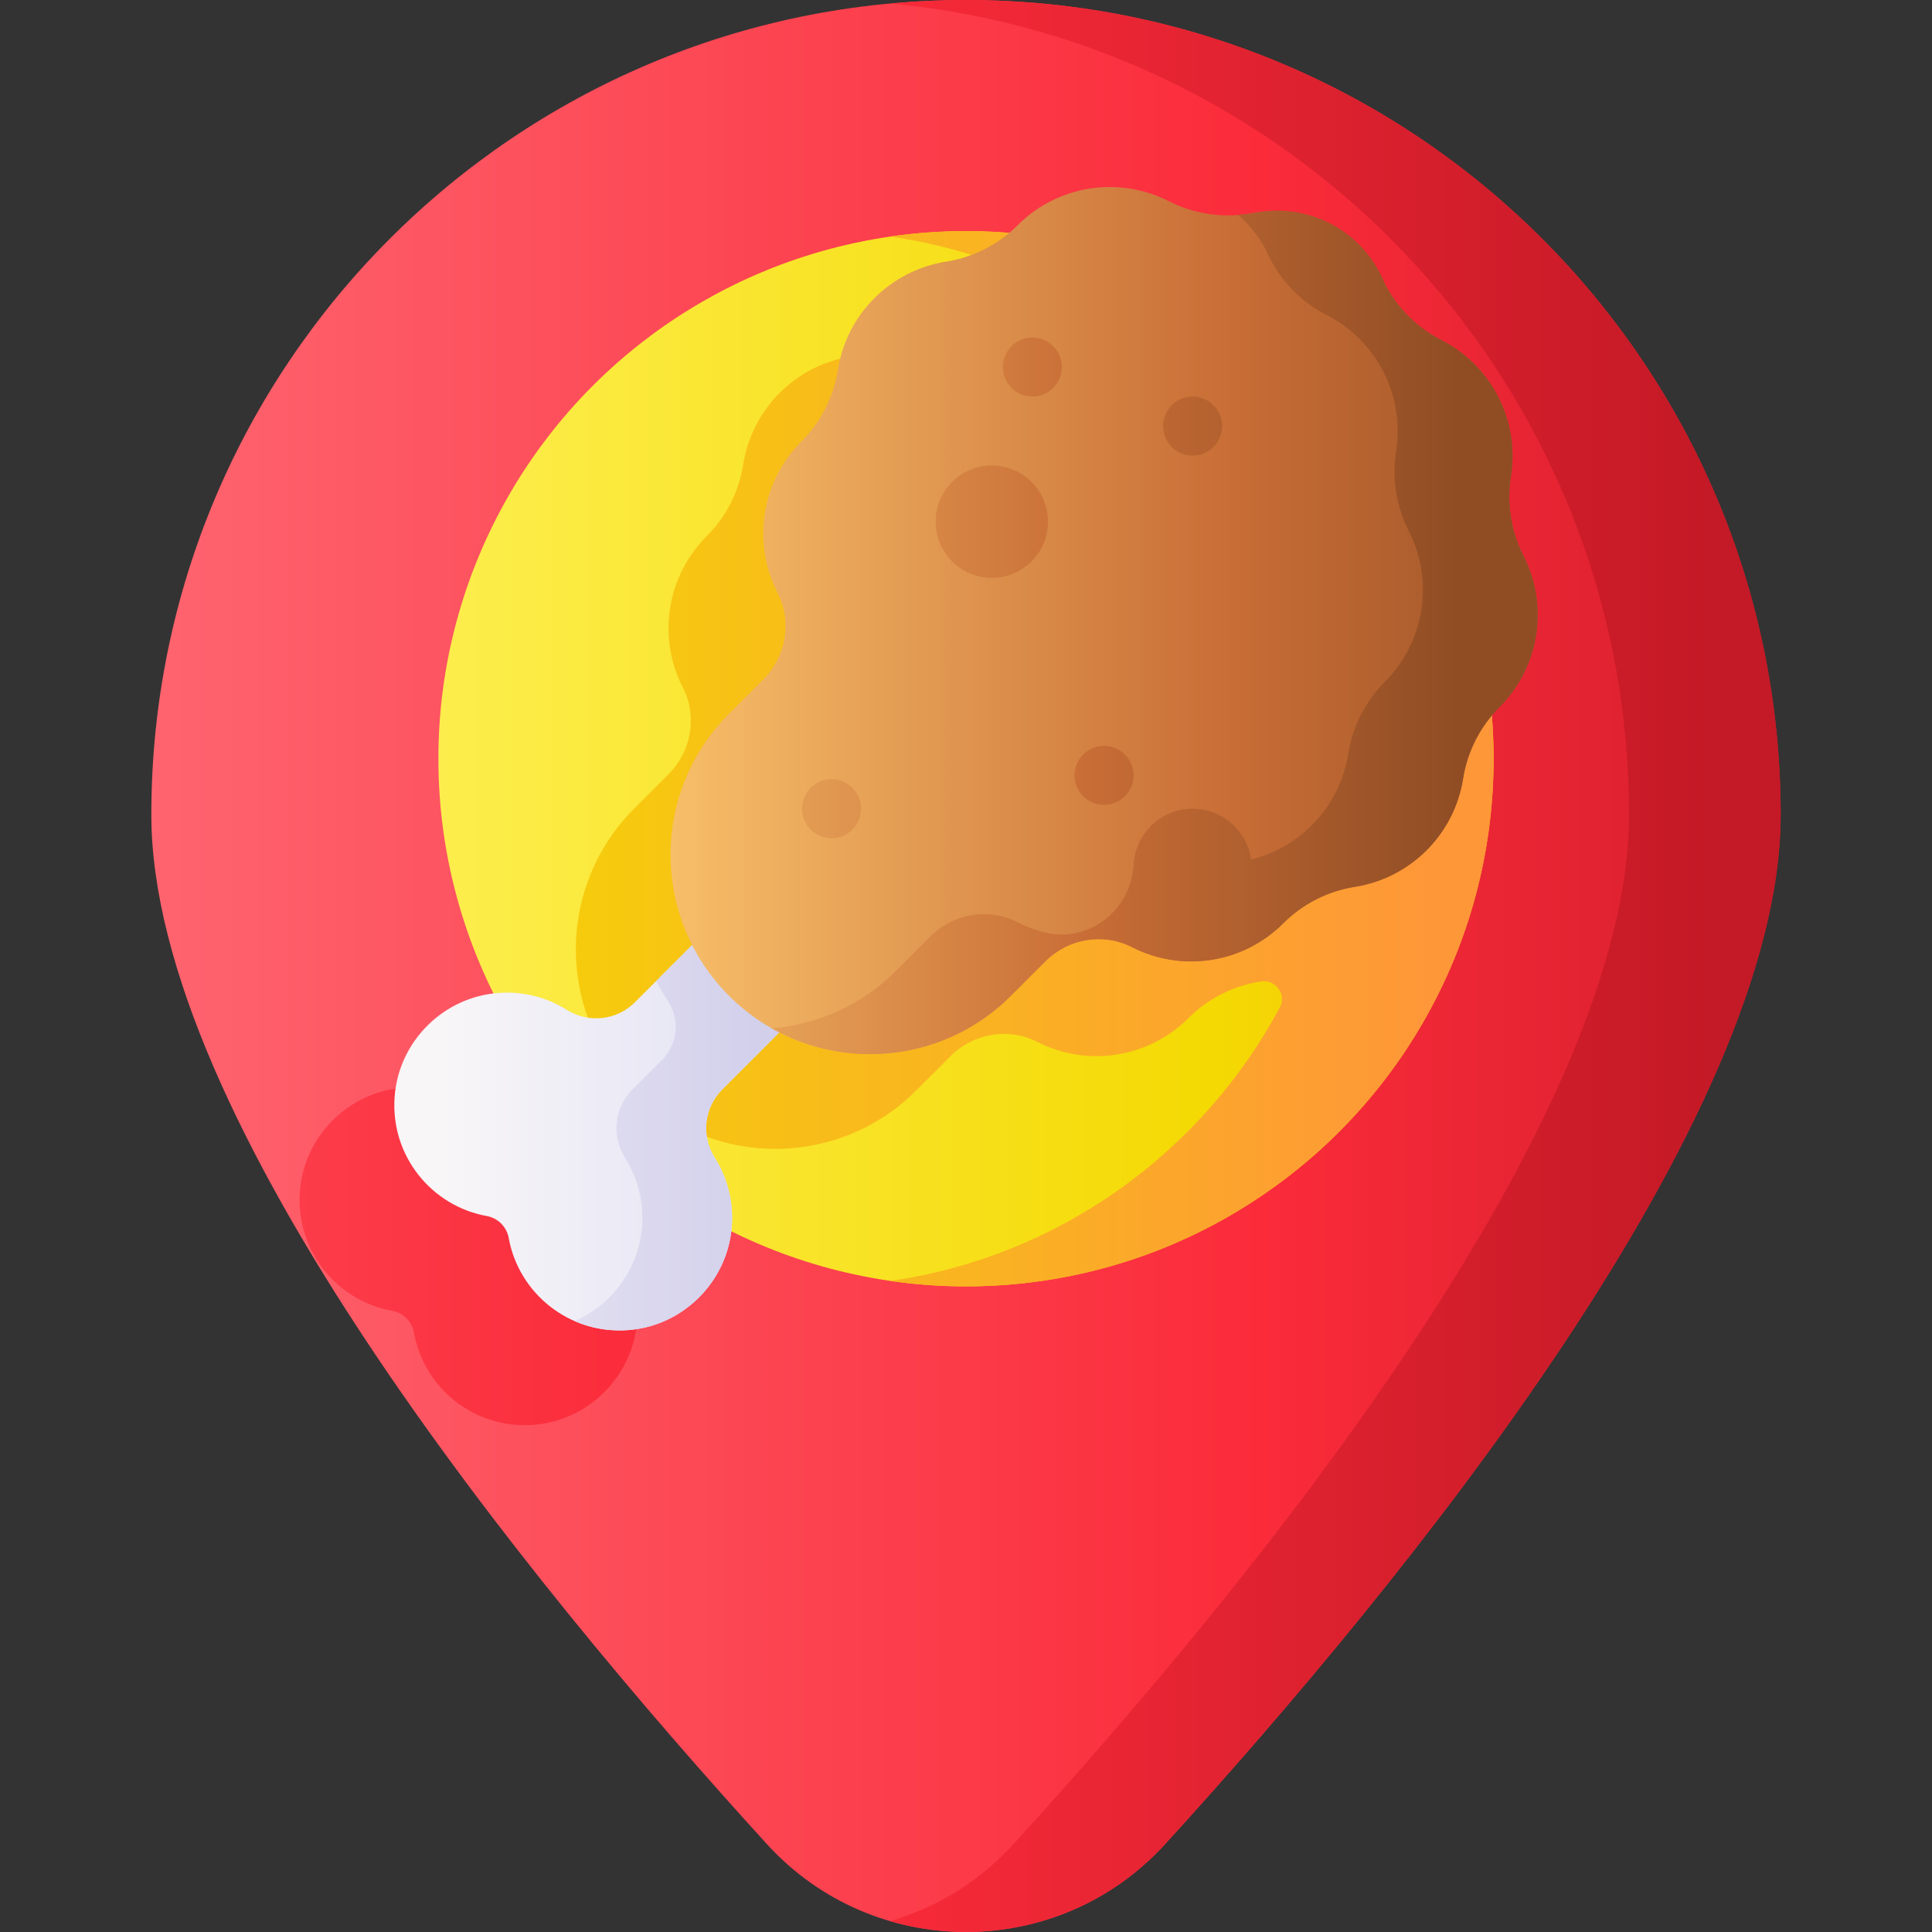 <svg id="Capa_1" enable-background="new 0 0 510 510" height="512" viewBox="0 0 510 510" width="512" xmlns="http://www.w3.org/2000/svg" xmlns:xlink="http://www.w3.org/1999/xlink"><rect x="0" y="0" width="510" height="510" fill="#333333" stroke="none"/><linearGradient id="lg1"><stop offset="0" stop-color="#fe646f"/><stop offset=".593" stop-color="#fb2b3a"/><stop offset="1" stop-color="#c41926"/></linearGradient><linearGradient id="SVGID_1_" gradientUnits="userSpaceOnUse" x1="39.948" x2="534.001" xlink:href="#lg1" y1="255" y2="255"/><linearGradient id="SVGID_2_" gradientUnits="userSpaceOnUse" x1="-141" x2="385.165" xlink:href="#lg1" y1="225.297" y2="225.297"/><linearGradient id="SVGID_3_" gradientUnits="userSpaceOnUse" x1="-120" x2="452.126" xlink:href="#lg1" y1="254.991" y2="254.991"/><linearGradient id="lg2"><stop offset="0" stop-color="#fef056"/><stop offset=".521" stop-color="#f4d902"/><stop offset="1" stop-color="#fe9738"/></linearGradient><linearGradient id="SVGID_4_" gradientUnits="userSpaceOnUse" x1="90.178" x2="533.641" xlink:href="#lg2" y1="200.286" y2="200.286"/><linearGradient id="SVGID_5_" gradientUnits="userSpaceOnUse" x1="-213" x2="376.163" xlink:href="#lg2" y1="200.29" y2="200.29"/><linearGradient id="SVGID_6_" gradientUnits="userSpaceOnUse" x1="101.868" x2="183.02" y1="289.552" y2="289.552"><stop offset="0" stop-color="#f8f6f7"/><stop offset=".179" stop-color="#f8f6f7"/><stop offset="1" stop-color="#e7e6f5"/></linearGradient><linearGradient id="SVGID_7_" gradientUnits="userSpaceOnUse" x1="69.761" x2="205.691" y1="289.553" y2="289.553"><stop offset="0" stop-color="#f8f6f7"/><stop offset="1" stop-color="#d1ceeb"/></linearGradient><linearGradient id="lg3"><stop offset="0" stop-color="#fbc56d"/><stop offset=".593" stop-color="#c86d36"/><stop offset="1" stop-color="#904d24"/></linearGradient><linearGradient id="SVGID_8_" gradientUnits="userSpaceOnUse" x1="164.452" x2="435.507" xlink:href="#lg3" y1="163.822" y2="163.822"/><linearGradient id="SVGID_9_" gradientUnits="userSpaceOnUse" x1="145.514" x2="384.146" xlink:href="#lg3" y1="204.687" y2="204.687"/><linearGradient id="SVGID_10_" gradientUnits="userSpaceOnUse" x1="145.514" x2="384.146" xlink:href="#lg3" y1="112.475" y2="112.475"/><linearGradient id="SVGID_11_" gradientUnits="userSpaceOnUse" x1="145.514" x2="384.146" xlink:href="#lg3" y1="213.479" y2="213.479"/><linearGradient id="SVGID_12_" gradientUnits="userSpaceOnUse" x1="145.514" x2="384.146" xlink:href="#lg3" y1="96.891" y2="96.891"/><linearGradient id="SVGID_13_" gradientUnits="userSpaceOnUse" x1="145.514" x2="384.146" xlink:href="#lg3" y1="137.708" y2="137.708"/><linearGradient id="SVGID_14_" gradientUnits="userSpaceOnUse" x1="145.514" x2="384.146" xlink:href="#lg3" y1="166.936" y2="166.936"/><g><g><path d="m470.052 215.052c0 80.517-98.833 201.909-162.497 271.752-28.191 30.928-76.919 30.928-105.11 0-63.664-69.843-162.497-191.236-162.497-271.752 0-118.77 96.282-215.052 215.052-215.052s215.052 96.282 215.052 215.052z" fill="url(#SVGID_1_)"/><path d="m377.173 171.783-.036-.07c-3.281-6.456-4.438-13.784-3.304-20.937 2.325-14.698-5.077-29.221-18.335-35.977-6.463-3.294-11.718-8.549-15.012-15.012-5.661-13.21-19.558-20.9-33.758-18.682l-2.28.356c-7.139 1.115-14.448-.046-20.889-3.32l-.057-.029c-13.242-6.73-29.309-4.188-39.826 6.302l-.066.065c-5.111 5.098-11.7 8.454-18.829 9.591l-.096.015c-14.659 2.338-26.156 13.831-28.499 28.489l-.017.108c-1.14 7.132-4.499 13.724-9.6 18.838l-.07.071c-10.489 10.517-13.024 26.586-6.283 39.822l.025.048c.024.048.049.096.073.144 3.806 7.572 2.183 16.753-3.809 22.746l-9.086 9.086c-16.517 16.517-19.748 41.276-9.719 61.032l-15.14 15.14c-4.789 4.789-12.24 5.577-17.973 1.972-5.075-3.192-11.182-4.891-17.71-4.48-14.687.925-26.626 12.715-27.716 27.391-1.158 15.592 9.721 28.876 24.306 31.518 2.975.539 5.271 2.835 5.81 5.81 2.642 14.583 15.924 25.463 31.515 24.306 14.694-1.09 26.494-13.057 27.397-27.764.401-6.537-1.314-12.652-4.524-17.727-3.629-5.738-2.852-13.209 1.948-18.01l15.093-15.093c19.774 10.098 44.595 6.884 61.143-9.664l9.086-9.086c5.993-5.993 15.174-7.615 22.746-3.809.048.024.096.049.144.073l.048.024c13.246 6.739 29.324 4.195 39.843-6.304l.049-.049c5.107-5.098 11.691-8.456 18.817-9.596l.117-.019c14.665-2.347 26.163-13.85 28.504-28.517l.011-.07c1.139-7.136 4.498-13.731 9.601-18.848l.057-.057c10.489-10.518 13.031-26.585 6.301-39.827z" fill="url(#SVGID_2_)"/><path d="m255 0c-6.749 0-13.42.327-20.01.935 109.386 10.095 195.042 102.096 195.042 214.117 0 80.517-98.833 201.909-162.497 271.752-9.151 10.039-20.471 16.798-32.545 20.32 25.122 7.327 53.525.568 72.565-20.32 63.664-69.844 162.497-191.236 162.497-271.752 0-118.77-96.282-215.052-215.052-215.052z" fill="url(#SVGID_3_)"/></g><circle cx="255" cy="200.286" fill="url(#SVGID_4_)" r="139.28"/><path d="m394.28 200.29c0 76.92-62.36 139.28-139.28 139.28-6.79 0-13.48-.49-20.01-1.43 44.615-6.418 82.395-33.976 102.854-72.202 1.862-3.479-1.144-7.492-5.037-6.856-.036.006-.071.012-.107.017l-.12.02c-7.12 1.14-13.71 4.5-18.82 9.6l-.04.05c-10.52 10.49-26.6 13.04-39.85 6.3l-.05-.02c-.04-.03-.09-.05-.14-.08-7.57-3.8-16.75-2.18-22.75 3.81l-9.08 9.09c-16.55 16.55-41.37 19.76-61.14 9.66l-12.06 12.05c-8.54-6.76-16.27-14.5-23.02-23.04l12.07-12.07c-10.03-19.76-6.8-44.52 9.72-61.03l9.08-9.09c6-5.99 7.62-15.17 3.81-22.74-.02-.05-.04-.1-.07-.15l-.02-.05c-6.74-13.23-4.21-29.3 6.28-39.82l.07-.07c5.1-5.11 8.46-11.7 9.6-18.84l.02-.11c2.34-14.65 13.84-26.15 28.5-28.48l.09-.02c7.13-1.14 13.72-4.49 18.83-9.59l.07-.07c8.89-8.86 21.76-12.06 33.53-8.75-13.04-6.53-27.25-11.07-42.22-13.22 6.53-.94 13.22-1.43 20.01-1.43 76.92.001 139.28 62.351 139.28 139.281z" fill="url(#SVGID_5_)"/><g><path d="m190.623 287.613 36.675-36.675-23.034-23.034-36.693 36.693c-4.789 4.789-12.24 5.577-17.973 1.972-5.075-3.192-11.182-4.891-17.71-4.48-14.687.924-26.626 12.715-27.716 27.391-1.158 15.592 9.721 28.876 24.306 31.518 2.975.539 5.271 2.835 5.81 5.81 2.642 14.584 15.924 25.463 31.515 24.306 14.694-1.09 26.494-13.057 27.397-27.764.401-6.537-1.314-12.652-4.524-17.727-3.63-5.737-2.853-13.209 1.947-18.01z" fill="url(#SVGID_6_)"/><path d="m190.622 287.614c-4.8 4.8-5.575 12.274-1.947 18.009 3.208 5.078 4.924 11.191 4.521 17.725-.9 14.707-12.7 26.679-27.395 27.768-5.042.373-9.836-.509-14.115-2.373 9.972-4.362 17.133-14.067 17.826-25.395.402-6.534-1.314-12.647-4.521-17.725-3.628-5.735-2.853-13.209 1.947-18.009l7.826-7.826c4.15-4.15 4.822-10.658 1.567-15.542-1.146-1.719-2.179-3.49-3.102-5.305l31.035-31.035 23.034 23.034z" fill="url(#SVGID_7_)"/><path d="m402.184 146.772-.036-.07c-3.281-6.456-4.437-13.784-3.303-20.937 2.325-14.697-5.077-29.221-18.335-35.977-6.463-3.293-11.718-8.548-15.012-15.012-5.661-13.21-19.558-20.9-33.758-18.682l-2.28.356c-7.139 1.115-14.448-.046-20.889-3.32l-.057-.029c-13.242-6.73-29.309-4.188-39.826 6.301l-.066.066c-5.111 5.098-11.7 8.454-18.829 9.591l-.096.015c-14.659 2.338-26.156 13.831-28.499 28.489l-.017.108c-1.14 7.132-4.499 13.724-9.6 18.838l-.07.07c-10.489 10.517-13.024 26.586-6.283 39.822l.024.048c.024.048.049.096.073.144 3.807 7.572 2.183 16.753-3.809 22.746l-9.086 9.086c-20.553 20.553-20.553 53.877 0 74.43s53.877 20.553 74.43 0l9.086-9.086c5.993-5.993 15.174-7.616 22.746-3.809.048.024.096.049.144.073l.048.024c13.246 6.739 29.324 4.195 39.843-6.304l.049-.049c5.107-5.098 11.691-8.456 18.817-9.596l.117-.019c14.665-2.347 26.163-13.85 28.504-28.517l.011-.07c1.139-7.136 4.498-13.731 9.601-18.848l.057-.057c10.489-10.516 13.031-26.583 6.301-39.825z" fill="url(#SVGID_8_)"/><g><circle cx="291.436" cy="204.687" fill="url(#SVGID_9_)" r="7.792"/><path d="m314.813 120.267c4.304 0 7.792-3.489 7.792-7.792 0-4.304-3.489-7.792-7.792-7.792-4.304 0-7.792 3.489-7.792 7.792 0 4.304 3.488 7.792 7.792 7.792z" fill="url(#SVGID_10_)"/><path d="m219.505 221.271c4.304 0 7.792-3.489 7.792-7.792 0-4.304-3.489-7.792-7.792-7.792-4.304 0-7.792 3.489-7.792 7.792s3.489 7.792 7.792 7.792z" fill="url(#SVGID_11_)"/><path d="m272.516 104.683c4.304 0 7.792-3.489 7.792-7.792 0-4.304-3.489-7.792-7.792-7.792-4.304 0-7.792 3.489-7.792 7.792s3.489 7.792 7.792 7.792z" fill="url(#SVGID_12_)"/><circle cx="261.813" cy="137.708" fill="url(#SVGID_13_)" r="14.832"/><path d="m402.184 146.772-.036-.07c-3.281-6.456-4.437-13.784-3.303-20.937 2.325-14.697-5.077-29.221-18.335-35.977-6.463-3.293-11.718-8.548-15.012-15.012-5.278-13.194-18.971-20.992-33.012-18.798l-3.026.473c-.867.135-1.736.236-2.606.304 3.529 3.046 6.417 6.906 8.346 11.408 3.294 6.463 8.548 11.718 15.012 15.012 13.258 6.756 20.66 21.279 18.335 35.977-1.134 7.153.022 14.481 3.303 20.937l.036.07c6.729 13.239 4.189 29.303-6.295 39.82l-.063.063c-5.101 5.118-8.461 11.712-9.601 18.848l-.011.07c-2.187 13.708-12.375 24.651-25.672 27.939-1.124-8.089-8.454-14.194-17.029-13.341-7.251.721-13.116 6.534-13.895 13.779-.031.285-.054.568-.069.85-.664 12.13-11.921 20.944-23.683 17.904-2.382-.616-4.724-1.495-6.983-2.645l-.048-.024c-.052-.026-.103-.052-.155-.078-7.568-3.804-16.746-2.175-22.735 3.814l-9.086 9.086c-9.154 9.153-20.841 14.219-32.804 15.219 20.07 11.352 46.002 8.492 63.101-8.607l9.086-9.086c5.99-5.99 15.167-7.618 22.735-3.814.052.026.103.052.155.078l.048.024c13.245 6.742 29.325 4.198 39.842-6.304l.05-.05c5.104-5.096 11.685-8.454 18.806-9.594l.125-.02c14.665-2.349 26.163-13.851 28.506-28.517l.011-.07c1.14-7.135 4.499-13.73 9.601-18.848l.063-.063c10.487-10.518 13.026-26.581 6.298-39.82z" fill="url(#SVGID_14_)"/></g></g></g></svg>